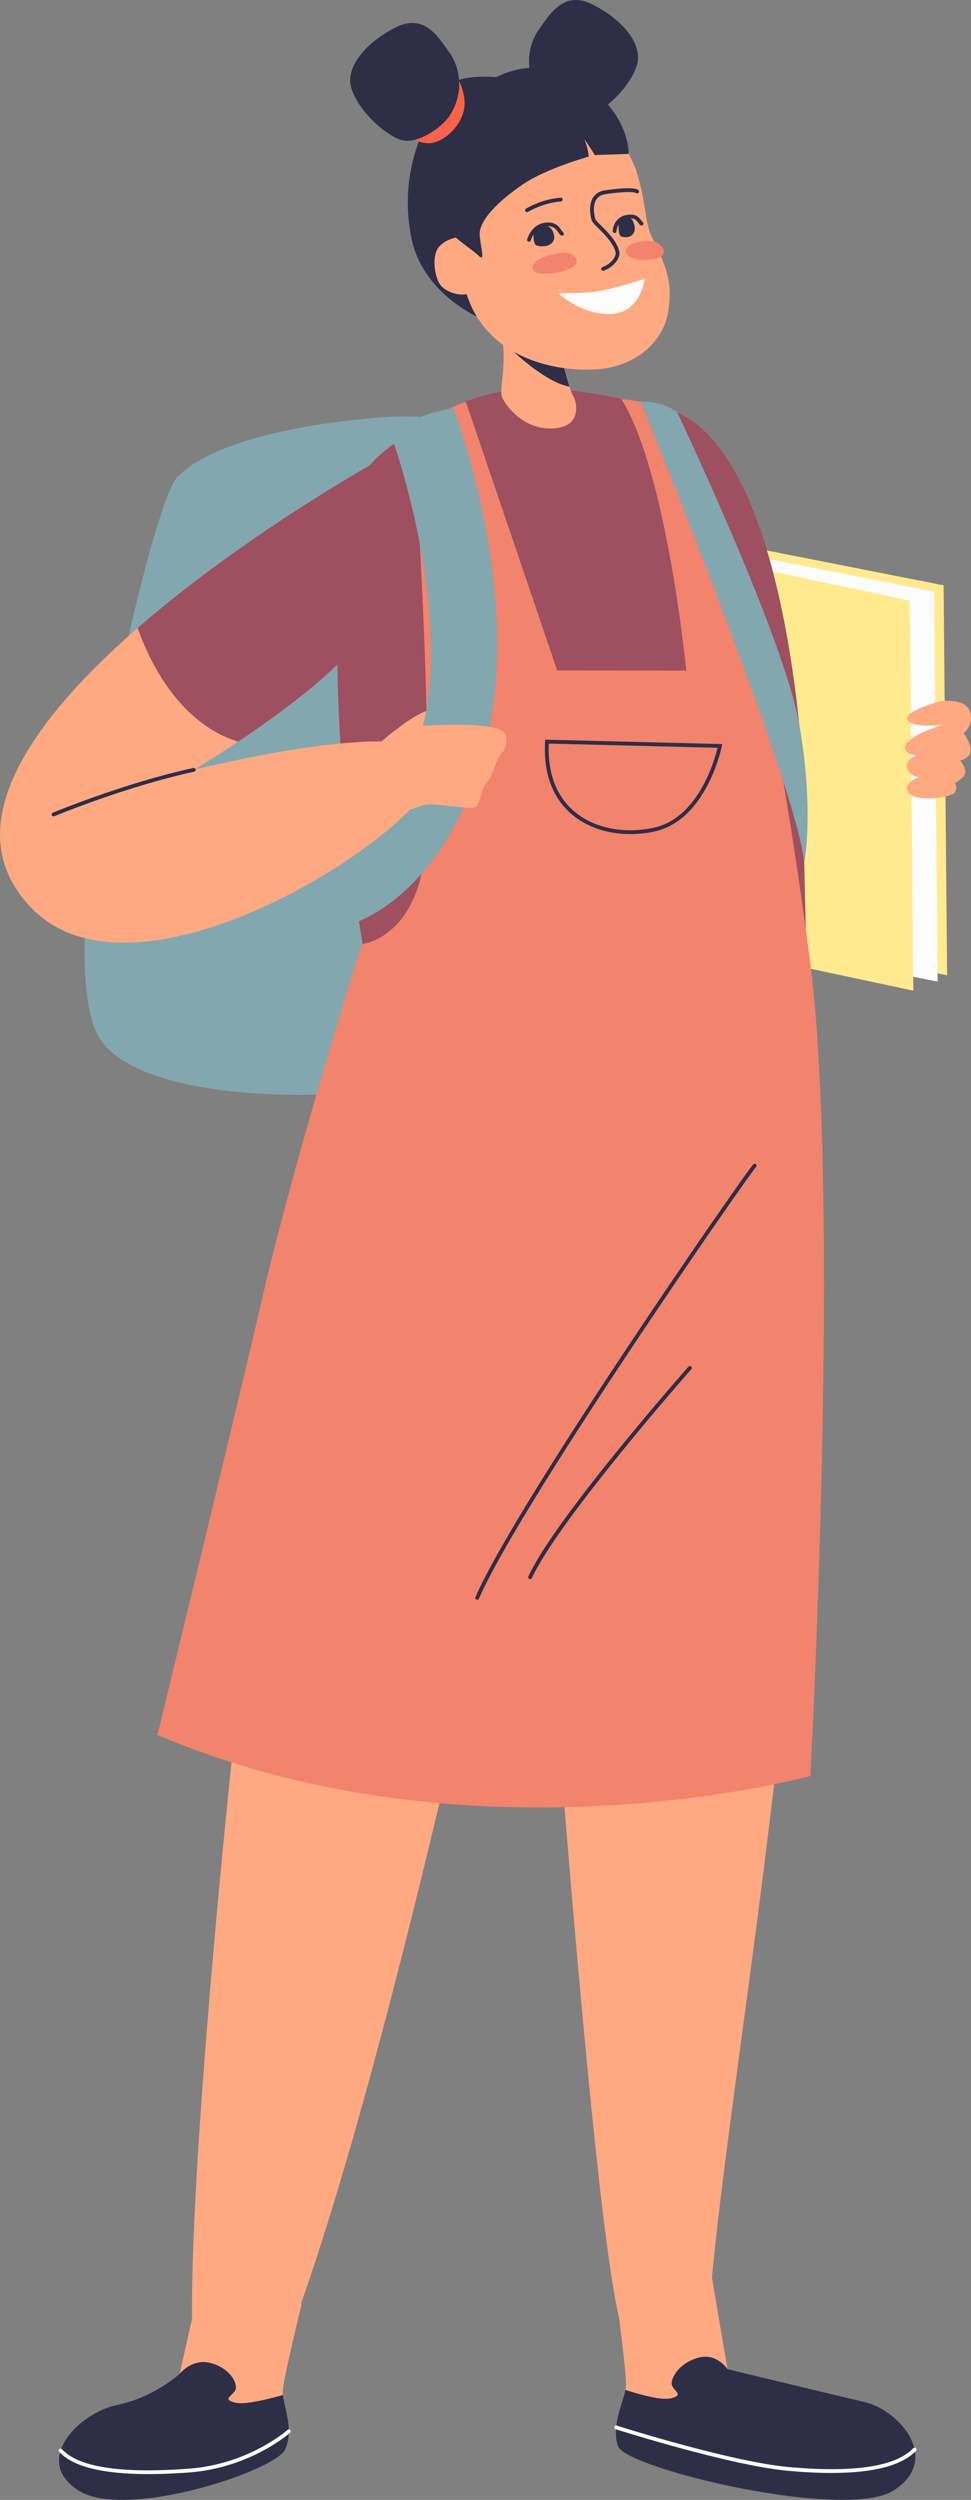 <svg id="_лой_2" xmlns="http://www.w3.org/2000/svg" width="419.73" height="1080" viewBox="0 0 419.73 1080"><rect x="0" y="0" width="419.73" height="1080" fill="#808080" stroke="none"/><g id="Pupils03_567114690"><g id="Pupils03_567114690-2"><path d="M232.98 40.31c-4.61-6.72-5.6-15.35-2.57-22.91.63-1.58 1.43-3.13 2.42-4.51 4.62-6.4 10.6-16.97 22.66-11.25 12.07 5.71 23.06 16.96 19.69 26.94-3.37 9.98-14.7 19.9-21.43 21.98-6.73 2.08-17.2-5.1-20.68-10.1-.03-.05-.07-.1-.1-.15z" fill="#2e2e47"/><g><path d="M322.39 236.04l-.59-.09c-4.23-.61-7.61 2.4-7.55 6.72h0l8.24 1.19 1.42 160.64 85.49 16.84-1.51-168.47-85.49-16.84z" fill="#ffea8f"/><path d="M405.31 424.06 319.82 407.23 318.31 238.76 403.79 255.59 405.31 424.06z" fill="#fcfcfc"/><path d="M394.79 427.98 315.76 411.15 314.24 242.68 393.28 259.51 394.79 427.98z" fill="#ffea8f"/></g><path d="M223.49 198.9s-12.05-22.18-58.12-18.63c-46.07 3.55-77.62 13.74-88.96 26.08-11.34 12.34-55.64 201.47-34.02 241.05 21.62 39.58 173.84 27.3 184.03 2.97 10.19-24.33 24.37-218.8-2.92-251.47z" fill="#82a7af"/><path d="M337.93 454s7.7 44.26 9.52 118.64c3.48 142.1-38.42 359.71-41.13 432.5-.19 5.06-30.27 17.53-36.82 2.49-13.41-30.82-39.27-410.69-39.27-410.69.0.0-64.38 318.73-112.6 430.69-2.31 5.37-32.71 4.28-33.9-9.11-6.68-74.78 34.31-445.99 46.52-483.35 18.91-57.88 45.75-98.84 45.75-98.84.0.0 31.83 23.14 62.03 31.18 63 16.78 99.9-13.51 99.9-13.51z" fill="#ffa982"/><path d="M161.78 198.9c-22.63 23.71-16.87 119.64-8.86 183.33 3.51 27.89 11.1 64.56 11.1 64.56.0.0 27.64.55 108.95 1.39 71.99.74 78.18-1.15 77.27-9.93-2.45-23.63-3.17-105.11-3.17-105.11.0.0-6.56-144.39-60.09-156.8-34.62-8.03-58.01-12.24-82.67-3.94-5.51 1.86-32.47 15.96-42.53 26.5z" fill="#9e4f60"/><path d="M171.38 315.19s8.5-7.29 15.8-9c7.3-1.71 14.62-1.39 19.02-2.36 4.39-.98-1.25 10.72-10.55 11.77-9.29 1.05-29.51 6.44-24.27-.4z" fill="#ffa982"/><path d="M350.31 767.27s-145.85 40.27-282.26-17.74c0 0 32.14-131.87 44.81-186.64 15.59-67.41 43.59-154.99 43.59-154.99.0.0 17.49-1.77 24.79-26.48 9.02-30.52-2.77-195.22-2.77-195.22.0.0 12.88-9.62 22.93-12.61l39.44 116.05 55.79.06s-8.3-85.77-28.06-117.3c0 0 5.08.37 11.33 1.7 8.89 1.89 15.3 9.08 19.08 17.59 8.21 18.48 15.76 43.27 28.53 91.3 8.6 32.35 18.74 101.17 22.79 133.39 13.23 105.16.0 350.9.0 350.9z" fill="#f2836d"/><path d="M169.24 188.46s23.82 65.95 15.09 118.1c-4.35 25.99-23.18 46.45-44.34 57.78l11.95 34.82s40.42-10.83 57.7-76.75c17.28-65.92-13.71-146.14-13.71-146.14.0.0-19.81 3.05-26.68 12.2z" fill="#82a7af"/><path d="M276.96 173.52s67.57 166.09 70.69 199.05c0 0 4.45-22.01-2.19-59.78-6.64-37.77-52.67-134.52-52.67-134.52.0.0-5.37-4.97-15.82-4.75z" fill="#82a7af"/><path d="M206.27 691.13c-.11.0-.22-.02-.33-.07-.42-.18-.61-.67-.42-1.08 9.66-22.1 41.27-71.22 66.1-108.53 26.39-39.66 52.81-77.47 54.09-78.51.35-.29.87-.23 1.16.12.28.35.23.85-.1 1.14-1.34 1.36-25.58 35.77-54.13 78.69-24.65 37.06-56.03 85.83-65.61 107.74-.13.31-.44.49-.75.49z" fill="#2e2e47"/><path d="M229.15 682.2c-.12.0-.23-.02-.35-.08-.41-.19-.59-.68-.4-1.09 5.04-10.82 18.22-29.36 39.17-55.1 15.58-19.15 29.87-35.34 30.02-35.5.3-.34.82-.37 1.16-.07.34.3.37.82.07 1.16-.57.64-57.03 64.67-68.92 90.2-.14.3-.44.48-.75.48z" fill="#2e2e47"/><path d="M216.8 143.75s1.41 6.59.7 15.83c-.48 6.2-1.19 9.96-.5 11.95.69 1.99 8.14 14.27 22.08 13.55 13.94-.72 9.47-13.36 8.73-13.91-.75-.55-5.81-16.17-5.22-21.14s-25.1-11.25-25.79-6.28z" fill="#ffa982"/><path d="M246.17 167.07c-1.13-3.42-2.53-8.33-3.21-12.25l-20.8-2.79s13.61 13.12 24.01 15.03z" fill="#2e2e47"/><path d="M151.07 333.1s16.84-16.06 20.31-17.92c3.46-1.85 45.14-4.4 47.03 2 1.88 6.41-2.56 8.76-3.01 10.02-.45 1.26-2.98 7.99-3.31 8.6-.33.61-2.06 2.77-3.02 4.4-.96 1.62-1.66 6.87-3.27 8.38-1.61 1.51-17.61-1.76-21.78-.93s-23.23 8.56-26.6 8.58c-3.36.02-8.96-17.46-6.34-23.13z" fill="#ffa982"/><path d="M419.25 307.37c-1.97-6.05-12.94-4.41-12.94-4.41.0.0-16.47 4.47-13.98 8.19 2.49 3.72 15.41 1.79 15.41 1.79l-7.9 2.98s-8.18 3.46-8.64 6.67c-.46 3.21 4.85 3.8 4.85 3.8.0.0-5.02 1.88-3.91 5.48 1.11 3.61 5.02 3.83 5.02 3.83.0.0-7.79 2.87-4.21 6.96 3.57 4.1 18.4 1.86 19.76-.29 1.37-2.15.06-3.99.06-3.99.0.0 4.12-2.34 4.48-4.48.37-2.13-2.17-5.3-2.17-5.3.0.0 4.51-.97 4.48-4.48-.03-3.51-3.05-7.37-3.05-7.37.0.0 4.71-3.33 2.75-9.38z" fill="#ffa982"/><g><path d="M189.18 330.24c-2.62-23.61-105.44 2.36-105.44 2.36.0.0 8.14-4.81 19.22-12.2-26.49-8.18-39.13-36.78-43.44-49.09-44.75 38.92-80.33 86.37-45.41 121.48 48.33 48.6 177.7-38.95 175.08-62.56z" fill="#ffa982"/><path d="M102.95 320.4c21.54-14.38 54.18-38.54 59.74-56.26 8.41-26.82-2.67-63.18-2.67-63.18.0.0-55 30.77-100.51 70.35 4.31 12.31 16.95 40.91 43.44 49.09z" fill="#9e4f60"/></g><path d="M23.15 352.7c-.32.0-.63-.19-.76-.51-.18-.42.02-.9.44-1.08.31-.13 31.13-12.93 60.73-19.32.44-.09.88.19.98.63.1.44-.19.88-.63.98-29.45 6.36-60.14 19.11-60.45 19.23-.1.04-.21.06-.32.06z" fill="#2e2e47"/><path d="M184.38 53.89s-12.47 20.64-6.46 49.31c6.01 28.68 41.1 41.43 46.91 37.62 5.81-3.81-27.16-91.62-40.45-86.93z" fill="#2e2e47"/><path d="M201.68 127.08s-5.11 1.15-10.11-2.72c-3.96-3.07-5.11-13.95-1.87-17.67 3.24-3.72 7.78-4.02 8.78-4.39 1-.37-3.84-19.12 1.13-31.07 4.97-11.95 15.45-23.69 34.1-24.11 18.65-.42 28.87 8.89 35.67 16.21 6.8 7.33 8.77 23.48 10.1 31.12 1.33 7.65 3.36 9.78 5.15 13.79 4.15 9.27 6.04 15.91 4.1 27.02-1.94 11.11-12.38 22.86-30.4 24.25-18.03 1.39-47.72-4.58-56.64-32.46z" fill="#ffa982"/><path d="M260.69 116.98c-.36.0-.69-.23-.79-.59-.13-.44.13-.89.56-1.02 2.57-.74 6.25-4.11 5.6-6.54-1.03-3.87-4.66-7.48-7.31-10.12-1.93-1.91-2.88-2.9-3.05-3.79-.18-.6-1.54-5.55.41-9.15 1.16-2.15 3.22-3.38 6.13-3.63 1.81-.28 11.23-1.64 13.61-.11.38.24.49.75.25 1.14-.24.38-.75.49-1.14.25-1.36-.87-8.14-.31-12.52.36-2.4.22-3.98 1.13-4.88 2.78-1.7 3.15-.28 7.89-.27 7.94l.03.12c.1.44 1.48 1.82 2.6 2.93 2.78 2.77 6.6 6.56 7.74 10.86 1 3.74-3.86 7.72-6.74 8.55-.08.02-.15.03-.23.03z" fill="#2e2e47"/><path d="M227.81 91.66c-.27.0-.54-.14-.7-.39-.24-.38-.12-.89.26-1.13.26-.16 6.53-4.04 14.95-4.75.46-.04.85.3.89.75s-.3.85-.75.89c-8.01.67-14.16 4.47-14.22 4.5-.14.08-.29.13-.43.13z" fill="#2e2e47"/><g><path d="M233.4 97.75c2.17-.65 4.36.02 5.19 1.52.78 1.42 1.43 3.28.62 4.81-1.53 2.88-5.87 2.54-7.38 1.89-1.51-.65-1.28-5.37-1.03-6.15.29-.92.99-1.59 2.6-2.07z" fill="#2e2e47"/><path d="M228.66 104.45c-.07.0-.14.0-.21-.03-.44-.12-.7-.57-.58-1 .07-.26 1.73-6.27 7.51-7.18 4.53-.72 6.17 1.6 7.25 3.14.29.41.56.79.8.99.36.28.42.8.13 1.15-.28.36-.8.42-1.15.14-.43-.34-.77-.82-1.13-1.33-1-1.41-2.13-3.02-5.65-2.46-4.71.74-6.12 5.77-6.18 5.98-.1.37-.43.61-.79.61z" fill="#2e2e47"/></g><g><path d="M269.5 94.02c1.69-.63 3.41.04 4.08 1.51.63 1.39 1.15 3.21.54 4.7-1.16 2.81-4.56 2.46-5.75 1.82-1.19-.64-1.06-5.25-.88-6.01.22-.89.76-1.55 2.01-2.01z" fill="#2e2e47"/><path d="M265.66 100.65h-.04c-.45-.02-.8-.4-.78-.86.09-1.99 1.39-5.98 5.69-6.87 4.28-.89 5.72 1.04 6.67 2.32.23.31.43.58.63.75.34.3.38.81.09 1.16-.3.34-.82.38-1.16.09-.33-.29-.6-.64-.87-1.01-.87-1.16-1.78-2.37-5.02-1.69-4.11.86-4.37 5.16-4.38 5.34-.02.44-.39.78-.82.78z" fill="#2e2e47"/></g><path d="M243.42 109.12s-11.61 1.02-13.08 5.9c-1.47 4.88 11.43 3.71 16.84.52 5.4-3.19-.88-6.83-3.75-6.42z" fill="#f2836d"/><path d="M282.29 104.27s-9.95-1.05-11.65 3.47c-1.7 4.51 9.36 5.64 14.24 3.47 4.88-2.17-.11-6.84-2.59-6.94z" fill="#f2836d"/><path d="M278.72 120.43s-11.99 4.04-20.31 5.42c-6.4 1.06-17.16.75-17.16.75.0.0 10.01 9.52 22.83 9.06 12.82-.45 14.64-15.24 14.64-15.24z" fill="#fcfcfc"/><path d="M254.49 67.66s-18.19 5.03-28.31 11.88c-10.11 6.85-19.59 15.67-18.81 22.46.78 6.79 2.33 11.17-.56 8.41-2.9-2.76-9.71-7-11.91-10-2.19-2.99-17.14-21.24-14.18-33.94 2.97-12.7 9.33-28.89 16.92-31.73 7.59-2.83 30.6-3.18 43.6 9.32 13 12.5 13.24 23.59 13.24 23.59z" fill="#2e2e47"/><path d="M197.95 34.02s4.48 7.79 2.26 14.8c-2.21 7.01-8.64 12.26-13.8 12.97-5.16.71-11.11-3.51-11.11-3.51l22.64-24.26z" fill="#fa634b"/><path d="M250.43 34.68c-18.82-11.81-36.84-.84-36.84-.84.0.0 10.75 9.13 22.87 13.31 12.11 4.18 20.61 19.84 20.61 19.84l14.65-.49s.86-17.92-21.29-31.82z" fill="#2e2e47"/><path d="M194.2 50.22c4.61-6.72 5.6-15.35 2.57-22.91-.63-1.58-1.43-3.13-2.42-4.51-4.62-6.4-10.6-16.97-22.66-11.25-12.07 5.71-23.06 16.96-19.69 26.94 3.37 9.98 14.7 19.9 21.43 21.98 6.73 2.08 17.2-5.1 20.68-10.1.03-.05.07-.1.1-.15z" fill="#2e2e47"/><g><path d="M290.35 1029.42c.25-3.32 4.11-8.96 11.85-10.91 7.73-1.96 12.25 5.01 12.25 5.01l-6.69-39.48-41.4 7.85s4.5 33.12 4.23 38.85c-.03.54-.1 1.13-.23 1.76 5.39 1.77 15.78 4.82 20.06 3.56 5.9-1.74-.32-3.32-.07-6.64z" fill="#ffa982"/><path d="M373.74 1037.74c-15.27-3.56-59.29-14.22-59.29-14.22.0.0-4.51-6.96-12.25-5.01-7.73 1.96-11.6 7.6-11.85 10.91-.25 3.32 5.98 4.9.07 6.64-4.28 1.26-14.68-1.79-20.06-3.56-1.16 5.98-6.1 15.52-3.24 24.26 3.15 9.65 98.21 32.45 119.1 19.21 20.89-13.24 2.78-34.67-12.49-38.23z" fill="#2e2e47"/><path d="M359.43 1068.37c-5.68.0-11.93-.31-18.76-.93-25.29-2.31-74.08-17.82-74.57-17.98-.43-.14-.67-.6-.53-1.03.14-.43.6-.68 1.03-.53.49.16 49.1 15.61 74.22 17.9 28.16 2.57 46.31-.15 53.93-8.1.31-.33.84-.34 1.16-.02.33.31.34.84.02 1.16-6.09 6.34-18.34 9.53-36.51 9.53z" fill="#fcfcfc"/></g><g><path d="M101.97 1031.5c.07-3.21-3.37-8.71-11.16-10.69-7.79-1.97-13.13 4.72-13.13 4.72l6.13-27.38 46.61-2.81s-7.9 32.09-8.19 37.65c-.03.53.0 1.1.06 1.7-5.73 1.66-16.76 4.5-21.05 3.23-5.92-1.74.66-3.21.73-6.42z" fill="#ffa982"/><path d="M50.52 1039.03c16.11-3.29 27.16-13.5 27.16-13.5.0.0 5.34-6.69 13.13-4.72 7.79 1.97 11.23 7.47 11.16 10.69-.07 3.21-6.65 4.68-.73 6.42 4.3 1.27 15.32-1.58 21.05-3.23.61 5.8 4.77 15.08.97 23.51-4.2 9.31-69.12 30.74-89.38 17.71-20.26-13.03.54-33.59 16.64-36.87z" fill="#2e2e47"/><path d="M64.17 1068.87c-19.78.0-32.72-3.22-38.57-9.63-.31-.33-.28-.86.05-1.16.34-.31.86-.28 1.16.05 7.08 7.76 25.54 10.58 54.86 8.38 25.96-1.94 42.45-16.59 42.62-16.74.34-.3.86-.28 1.16.06.3.34.28.86-.06 1.16-.17.15-17.08 15.17-43.59 17.16-6.38.48-12.26.71-17.63.71z" fill="#fcfcfc"/></g><path d="M272.44 360.34c-9.82.0-18.91-3.03-25.48-8.71-8.23-7.11-12.15-17.93-11.33-31.29l.05-.79 76.52 1.91-.19.96c-.06.32-6.54 32.06-29.3 36.84-3.46.73-6.91 1.08-10.27 1.08zm-35.21-39.1c-.59 12.46 3.14 22.52 10.81 29.15 8.44 7.29 21.27 10 34.34 7.26 19.51-4.1 26.54-29.34 27.8-34.59l-72.95-1.82z" fill="#2e2e47"/></g></g></svg>
